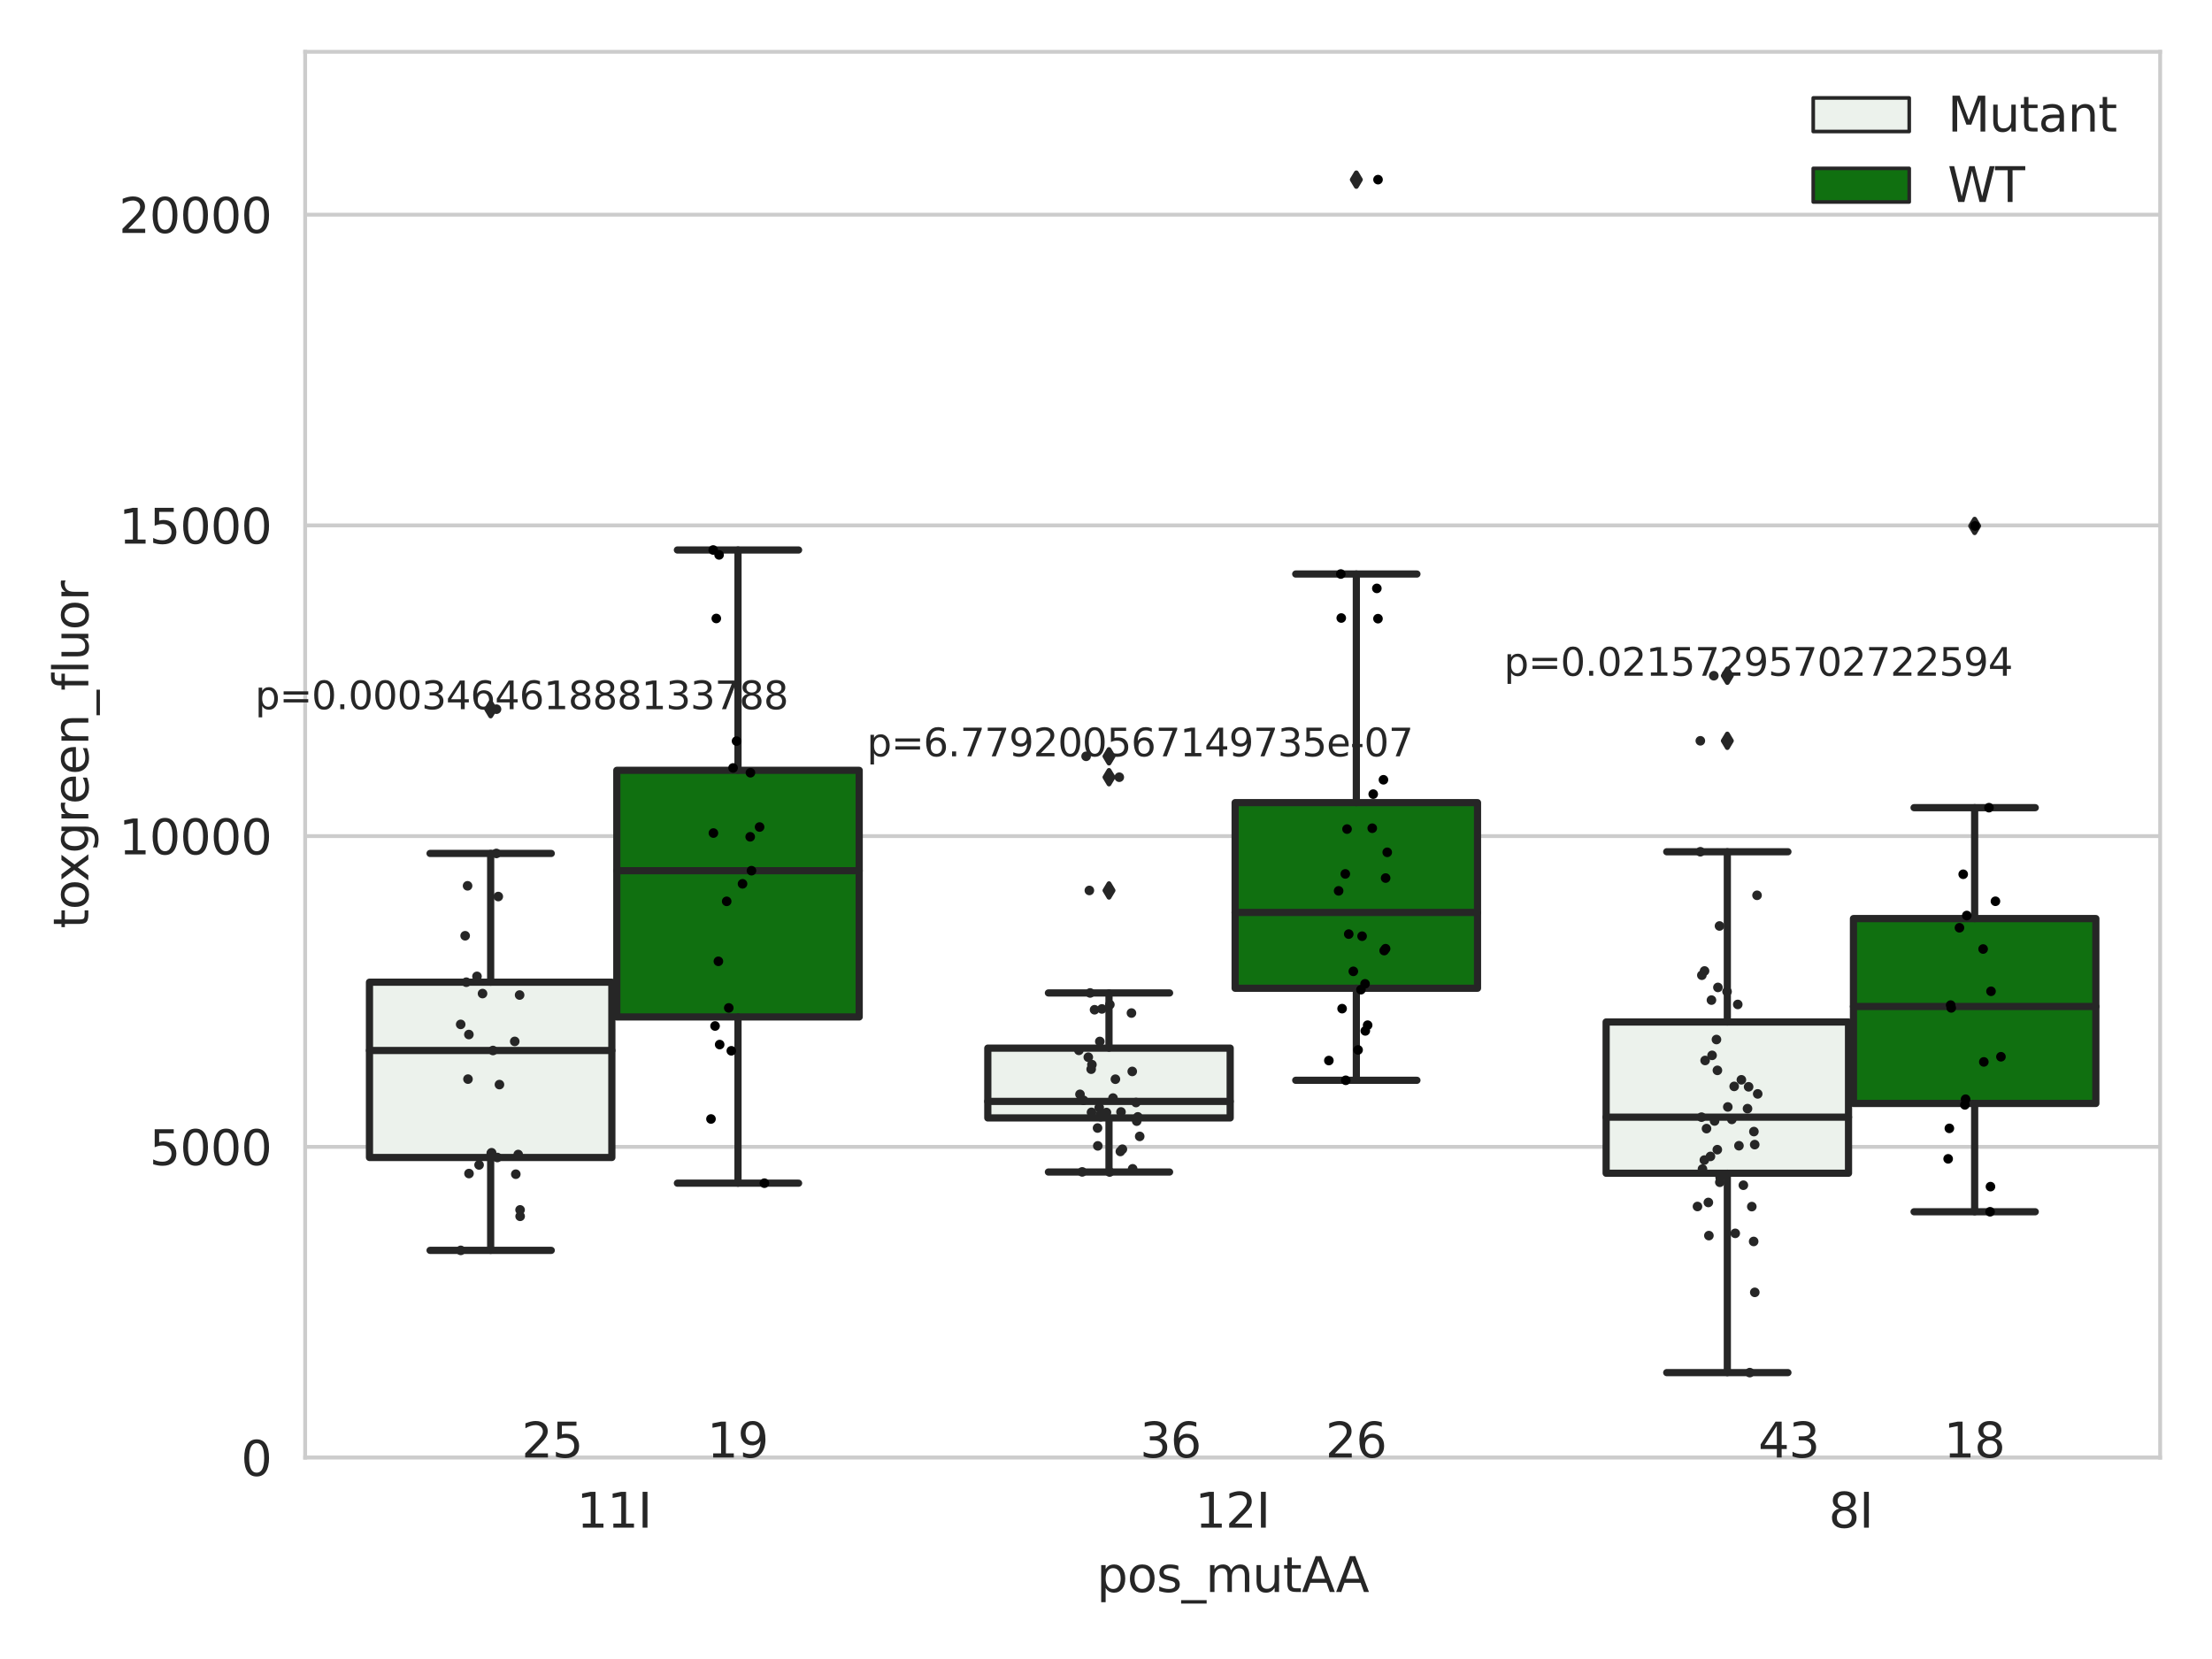 <?xml version="1.0" encoding="utf-8" standalone="no"?>
<!DOCTYPE svg PUBLIC "-//W3C//DTD SVG 1.1//EN"
  "http://www.w3.org/Graphics/SVG/1.1/DTD/svg11.dtd">
<svg xmlns:xlink="http://www.w3.org/1999/xlink" width="460.8pt" height="345.6pt" viewBox="0 0 460.8 345.6" xmlns="http://www.w3.org/2000/svg" version="1.1">
 <defs>
  <style type="text/css">*{stroke-linejoin: round; stroke-linecap: butt}</style>
 </defs>
 <g id="figure_1">
  <g id="patch_1">
   <path d="M 0 345.6 
L 460.8 345.6 
L 460.8 0 
L 0 0 
z
" style="fill: #ffffff"/>
  </g>
  <g id="axes_1">
   <g id="patch_2">
    <path d="M 63.571 303.64 
L 450 303.64 
L 450 10.8 
L 63.571 10.8 
z
" style="fill: #ffffff"/>
   </g>
   <g id="matplotlib.axis_1">
    <g id="xtick_1">
     <g id="text_1">
      <!-- 11I -->
      <g style="fill: #262626" transform="translate(120.139 318.238) scale(0.1 -0.1)">
       <defs>
        <path id="DejaVuSans-31" d="M 794 531 
L 1825 531 
L 1825 4091 
L 703 3866 
L 703 4441 
L 1819 4666 
L 2450 4666 
L 2450 531 
L 3481 531 
L 3481 0 
L 794 0 
L 794 531 
z
" transform="scale(0.016)"/>
        <path id="DejaVuSans-49" d="M 628 4666 
L 1259 4666 
L 1259 0 
L 628 0 
L 628 4666 
z
" transform="scale(0.016)"/>
       </defs>
       <use xlink:href="#DejaVuSans-31"/>
       <use xlink:href="#DejaVuSans-31" x="63.623"/>
       <use xlink:href="#DejaVuSans-49" x="127.246"/>
      </g>
     </g>
    </g>
    <g id="xtick_2">
     <g id="text_2">
      <!-- 12I -->
      <g style="fill: #262626" transform="translate(248.948 318.238) scale(0.1 -0.1)">
       <defs>
        <path id="DejaVuSans-32" d="M 1228 531 
L 3431 531 
L 3431 0 
L 469 0 
L 469 531 
Q 828 903 1448 1529 
Q 2069 2156 2228 2338 
Q 2531 2678 2651 2914 
Q 2772 3150 2772 3378 
Q 2772 3750 2511 3984 
Q 2250 4219 1831 4219 
Q 1534 4219 1204 4116 
Q 875 4013 500 3803 
L 500 4441 
Q 881 4594 1212 4672 
Q 1544 4750 1819 4750 
Q 2544 4750 2975 4387 
Q 3406 4025 3406 3419 
Q 3406 3131 3298 2873 
Q 3191 2616 2906 2266 
Q 2828 2175 2409 1742 
Q 1991 1309 1228 531 
z
" transform="scale(0.016)"/>
       </defs>
       <use xlink:href="#DejaVuSans-31"/>
       <use xlink:href="#DejaVuSans-32" x="63.623"/>
       <use xlink:href="#DejaVuSans-49" x="127.246"/>
      </g>
     </g>
    </g>
    <g id="xtick_3">
     <g id="text_3">
      <!-- 8I -->
      <g style="fill: #262626" transform="translate(380.939 318.238) scale(0.1 -0.1)">
       <defs>
        <path id="DejaVuSans-38" d="M 2034 2216 
Q 1584 2216 1326 1975 
Q 1069 1734 1069 1313 
Q 1069 891 1326 650 
Q 1584 409 2034 409 
Q 2484 409 2743 651 
Q 3003 894 3003 1313 
Q 3003 1734 2745 1975 
Q 2488 2216 2034 2216 
z
M 1403 2484 
Q 997 2584 770 2862 
Q 544 3141 544 3541 
Q 544 4100 942 4425 
Q 1341 4750 2034 4750 
Q 2731 4750 3128 4425 
Q 3525 4100 3525 3541 
Q 3525 3141 3298 2862 
Q 3072 2584 2669 2484 
Q 3125 2378 3379 2068 
Q 3634 1759 3634 1313 
Q 3634 634 3220 271 
Q 2806 -91 2034 -91 
Q 1263 -91 848 271 
Q 434 634 434 1313 
Q 434 1759 690 2068 
Q 947 2378 1403 2484 
z
M 1172 3481 
Q 1172 3119 1398 2916 
Q 1625 2713 2034 2713 
Q 2441 2713 2670 2916 
Q 2900 3119 2900 3481 
Q 2900 3844 2670 4047 
Q 2441 4250 2034 4250 
Q 1625 4250 1398 4047 
Q 1172 3844 1172 3481 
z
" transform="scale(0.016)"/>
       </defs>
       <use xlink:href="#DejaVuSans-38"/>
       <use xlink:href="#DejaVuSans-49" x="63.623"/>
      </g>
     </g>
    </g>
    <g id="text_4">
     <!-- pos_mutAA -->
     <g style="fill: #262626" transform="translate(228.47 331.638) scale(0.1 -0.1)">
      <defs>
       <path id="DejaVuSans-70" d="M 1159 525 
L 1159 -1331 
L 581 -1331 
L 581 3500 
L 1159 3500 
L 1159 2969 
Q 1341 3281 1617 3432 
Q 1894 3584 2278 3584 
Q 2916 3584 3314 3078 
Q 3713 2572 3713 1747 
Q 3713 922 3314 415 
Q 2916 -91 2278 -91 
Q 1894 -91 1617 61 
Q 1341 213 1159 525 
z
M 3116 1747 
Q 3116 2381 2855 2742 
Q 2594 3103 2138 3103 
Q 1681 3103 1420 2742 
Q 1159 2381 1159 1747 
Q 1159 1113 1420 752 
Q 1681 391 2138 391 
Q 2594 391 2855 752 
Q 3116 1113 3116 1747 
z
" transform="scale(0.016)"/>
       <path id="DejaVuSans-6f" d="M 1959 3097 
Q 1497 3097 1228 2736 
Q 959 2375 959 1747 
Q 959 1119 1226 758 
Q 1494 397 1959 397 
Q 2419 397 2687 759 
Q 2956 1122 2956 1747 
Q 2956 2369 2687 2733 
Q 2419 3097 1959 3097 
z
M 1959 3584 
Q 2709 3584 3137 3096 
Q 3566 2609 3566 1747 
Q 3566 888 3137 398 
Q 2709 -91 1959 -91 
Q 1206 -91 779 398 
Q 353 888 353 1747 
Q 353 2609 779 3096 
Q 1206 3584 1959 3584 
z
" transform="scale(0.016)"/>
       <path id="DejaVuSans-73" d="M 2834 3397 
L 2834 2853 
Q 2591 2978 2328 3040 
Q 2066 3103 1784 3103 
Q 1356 3103 1142 2972 
Q 928 2841 928 2578 
Q 928 2378 1081 2264 
Q 1234 2150 1697 2047 
L 1894 2003 
Q 2506 1872 2764 1633 
Q 3022 1394 3022 966 
Q 3022 478 2636 193 
Q 2250 -91 1575 -91 
Q 1294 -91 989 -36 
Q 684 19 347 128 
L 347 722 
Q 666 556 975 473 
Q 1284 391 1588 391 
Q 1994 391 2212 530 
Q 2431 669 2431 922 
Q 2431 1156 2273 1281 
Q 2116 1406 1581 1522 
L 1381 1569 
Q 847 1681 609 1914 
Q 372 2147 372 2553 
Q 372 3047 722 3315 
Q 1072 3584 1716 3584 
Q 2034 3584 2315 3537 
Q 2597 3491 2834 3397 
z
" transform="scale(0.016)"/>
       <path id="DejaVuSans-5f" d="M 3263 -1063 
L 3263 -1509 
L -63 -1509 
L -63 -1063 
L 3263 -1063 
z
" transform="scale(0.016)"/>
       <path id="DejaVuSans-6d" d="M 3328 2828 
Q 3544 3216 3844 3400 
Q 4144 3584 4550 3584 
Q 5097 3584 5394 3201 
Q 5691 2819 5691 2113 
L 5691 0 
L 5113 0 
L 5113 2094 
Q 5113 2597 4934 2840 
Q 4756 3084 4391 3084 
Q 3944 3084 3684 2787 
Q 3425 2491 3425 1978 
L 3425 0 
L 2847 0 
L 2847 2094 
Q 2847 2600 2669 2842 
Q 2491 3084 2119 3084 
Q 1678 3084 1418 2786 
Q 1159 2488 1159 1978 
L 1159 0 
L 581 0 
L 581 3500 
L 1159 3500 
L 1159 2956 
Q 1356 3278 1631 3431 
Q 1906 3584 2284 3584 
Q 2666 3584 2933 3390 
Q 3200 3197 3328 2828 
z
" transform="scale(0.016)"/>
       <path id="DejaVuSans-75" d="M 544 1381 
L 544 3500 
L 1119 3500 
L 1119 1403 
Q 1119 906 1312 657 
Q 1506 409 1894 409 
Q 2359 409 2629 706 
Q 2900 1003 2900 1516 
L 2900 3500 
L 3475 3500 
L 3475 0 
L 2900 0 
L 2900 538 
Q 2691 219 2414 64 
Q 2138 -91 1772 -91 
Q 1169 -91 856 284 
Q 544 659 544 1381 
z
M 1991 3584 
L 1991 3584 
z
" transform="scale(0.016)"/>
       <path id="DejaVuSans-74" d="M 1172 4494 
L 1172 3500 
L 2356 3500 
L 2356 3053 
L 1172 3053 
L 1172 1153 
Q 1172 725 1289 603 
Q 1406 481 1766 481 
L 2356 481 
L 2356 0 
L 1766 0 
Q 1100 0 847 248 
Q 594 497 594 1153 
L 594 3053 
L 172 3053 
L 172 3500 
L 594 3500 
L 594 4494 
L 1172 4494 
z
" transform="scale(0.016)"/>
       <path id="DejaVuSans-41" d="M 2188 4044 
L 1331 1722 
L 3047 1722 
L 2188 4044 
z
M 1831 4666 
L 2547 4666 
L 4325 0 
L 3669 0 
L 3244 1197 
L 1141 1197 
L 716 0 
L 50 0 
L 1831 4666 
z
" transform="scale(0.016)"/>
      </defs>
      <use xlink:href="#DejaVuSans-70"/>
      <use xlink:href="#DejaVuSans-6f" x="63.477"/>
      <use xlink:href="#DejaVuSans-73" x="124.658"/>
      <use xlink:href="#DejaVuSans-5f" x="176.758"/>
      <use xlink:href="#DejaVuSans-6d" x="226.758"/>
      <use xlink:href="#DejaVuSans-75" x="324.17"/>
      <use xlink:href="#DejaVuSans-74" x="387.549"/>
      <use xlink:href="#DejaVuSans-41" x="426.758"/>
      <use xlink:href="#DejaVuSans-41" x="497.916"/>
     </g>
    </g>
   </g>
   <g id="matplotlib.axis_2">
    <g id="ytick_1">
     <g id="line2d_1">
      <path d="M 63.571 303.64 
L 450 303.64 
" clip-path="url(#p4e24ced6ff)" style="fill: none; stroke: #cccccc; stroke-width: 0.8; stroke-linecap: round"/>
     </g>
     <g id="text_5">
      <!-- 0 -->
      <g style="fill: #262626" transform="translate(50.209 307.439) scale(0.1 -0.1)">
       <defs>
        <path id="DejaVuSans-30" d="M 2034 4250 
Q 1547 4250 1301 3770 
Q 1056 3291 1056 2328 
Q 1056 1369 1301 889 
Q 1547 409 2034 409 
Q 2525 409 2770 889 
Q 3016 1369 3016 2328 
Q 3016 3291 2770 3770 
Q 2525 4250 2034 4250 
z
M 2034 4750 
Q 2819 4750 3233 4129 
Q 3647 3509 3647 2328 
Q 3647 1150 3233 529 
Q 2819 -91 2034 -91 
Q 1250 -91 836 529 
Q 422 1150 422 2328 
Q 422 3509 836 4129 
Q 1250 4750 2034 4750 
z
" transform="scale(0.016)"/>
       </defs>
       <use xlink:href="#DejaVuSans-30"/>
      </g>
     </g>
    </g>
    <g id="ytick_2">
     <g id="line2d_2">
      <path d="M 63.571 238.91 
L 450 238.91 
" clip-path="url(#p4e24ced6ff)" style="fill: none; stroke: #cccccc; stroke-width: 0.8; stroke-linecap: round"/>
     </g>
     <g id="text_6">
      <!-- 5000 -->
      <g style="fill: #262626" transform="translate(31.121 242.709) scale(0.1 -0.1)">
       <defs>
        <path id="DejaVuSans-35" d="M 691 4666 
L 3169 4666 
L 3169 4134 
L 1269 4134 
L 1269 2991 
Q 1406 3038 1543 3061 
Q 1681 3084 1819 3084 
Q 2600 3084 3056 2656 
Q 3513 2228 3513 1497 
Q 3513 744 3044 326 
Q 2575 -91 1722 -91 
Q 1428 -91 1123 -41 
Q 819 9 494 109 
L 494 744 
Q 775 591 1075 516 
Q 1375 441 1709 441 
Q 2250 441 2565 725 
Q 2881 1009 2881 1497 
Q 2881 1984 2565 2268 
Q 2250 2553 1709 2553 
Q 1456 2553 1204 2497 
Q 953 2441 691 2322 
L 691 4666 
z
" transform="scale(0.016)"/>
       </defs>
       <use xlink:href="#DejaVuSans-35"/>
       <use xlink:href="#DejaVuSans-30" x="63.623"/>
       <use xlink:href="#DejaVuSans-30" x="127.246"/>
       <use xlink:href="#DejaVuSans-30" x="190.869"/>
      </g>
     </g>
    </g>
    <g id="ytick_3">
     <g id="line2d_3">
      <path d="M 63.571 174.18 
L 450 174.18 
" clip-path="url(#p4e24ced6ff)" style="fill: none; stroke: #cccccc; stroke-width: 0.8; stroke-linecap: round"/>
     </g>
     <g id="text_7">
      <!-- 10000 -->
      <g style="fill: #262626" transform="translate(24.759 177.979) scale(0.1 -0.1)">
       <use xlink:href="#DejaVuSans-31"/>
       <use xlink:href="#DejaVuSans-30" x="63.623"/>
       <use xlink:href="#DejaVuSans-30" x="127.246"/>
       <use xlink:href="#DejaVuSans-30" x="190.869"/>
       <use xlink:href="#DejaVuSans-30" x="254.492"/>
      </g>
     </g>
    </g>
    <g id="ytick_4">
     <g id="line2d_4">
      <path d="M 63.571 109.45 
L 450 109.45 
" clip-path="url(#p4e24ced6ff)" style="fill: none; stroke: #cccccc; stroke-width: 0.8; stroke-linecap: round"/>
     </g>
     <g id="text_8">
      <!-- 15000 -->
      <g style="fill: #262626" transform="translate(24.759 113.249) scale(0.1 -0.1)">
       <use xlink:href="#DejaVuSans-31"/>
       <use xlink:href="#DejaVuSans-35" x="63.623"/>
       <use xlink:href="#DejaVuSans-30" x="127.246"/>
       <use xlink:href="#DejaVuSans-30" x="190.869"/>
       <use xlink:href="#DejaVuSans-30" x="254.492"/>
      </g>
     </g>
    </g>
    <g id="ytick_5">
     <g id="line2d_5">
      <path d="M 63.571 44.719 
L 450 44.719 
" clip-path="url(#p4e24ced6ff)" style="fill: none; stroke: #cccccc; stroke-width: 0.8; stroke-linecap: round"/>
     </g>
     <g id="text_9">
      <!-- 20000 -->
      <g style="fill: #262626" transform="translate(24.759 48.519) scale(0.1 -0.1)">
       <use xlink:href="#DejaVuSans-32"/>
       <use xlink:href="#DejaVuSans-30" x="63.623"/>
       <use xlink:href="#DejaVuSans-30" x="127.246"/>
       <use xlink:href="#DejaVuSans-30" x="190.869"/>
       <use xlink:href="#DejaVuSans-30" x="254.492"/>
      </g>
     </g>
    </g>
    <g id="text_10">
     <!-- toxgreen_fluor -->
     <g style="fill: #262626" transform="translate(18.401 193.415) rotate(-90) scale(0.1 -0.1)">
      <defs>
       <path id="DejaVuSans-78" d="M 3513 3500 
L 2247 1797 
L 3578 0 
L 2900 0 
L 1881 1375 
L 863 0 
L 184 0 
L 1544 1831 
L 300 3500 
L 978 3500 
L 1906 2253 
L 2834 3500 
L 3513 3500 
z
" transform="scale(0.016)"/>
       <path id="DejaVuSans-67" d="M 2906 1791 
Q 2906 2416 2648 2759 
Q 2391 3103 1925 3103 
Q 1463 3103 1205 2759 
Q 947 2416 947 1791 
Q 947 1169 1205 825 
Q 1463 481 1925 481 
Q 2391 481 2648 825 
Q 2906 1169 2906 1791 
z
M 3481 434 
Q 3481 -459 3084 -895 
Q 2688 -1331 1869 -1331 
Q 1566 -1331 1297 -1286 
Q 1028 -1241 775 -1147 
L 775 -588 
Q 1028 -725 1275 -790 
Q 1522 -856 1778 -856 
Q 2344 -856 2625 -561 
Q 2906 -266 2906 331 
L 2906 616 
Q 2728 306 2450 153 
Q 2172 0 1784 0 
Q 1141 0 747 490 
Q 353 981 353 1791 
Q 353 2603 747 3093 
Q 1141 3584 1784 3584 
Q 2172 3584 2450 3431 
Q 2728 3278 2906 2969 
L 2906 3500 
L 3481 3500 
L 3481 434 
z
" transform="scale(0.016)"/>
       <path id="DejaVuSans-72" d="M 2631 2963 
Q 2534 3019 2420 3045 
Q 2306 3072 2169 3072 
Q 1681 3072 1420 2755 
Q 1159 2438 1159 1844 
L 1159 0 
L 581 0 
L 581 3500 
L 1159 3500 
L 1159 2956 
Q 1341 3275 1631 3429 
Q 1922 3584 2338 3584 
Q 2397 3584 2469 3576 
Q 2541 3569 2628 3553 
L 2631 2963 
z
" transform="scale(0.016)"/>
       <path id="DejaVuSans-65" d="M 3597 1894 
L 3597 1613 
L 953 1613 
Q 991 1019 1311 708 
Q 1631 397 2203 397 
Q 2534 397 2845 478 
Q 3156 559 3463 722 
L 3463 178 
Q 3153 47 2828 -22 
Q 2503 -91 2169 -91 
Q 1331 -91 842 396 
Q 353 884 353 1716 
Q 353 2575 817 3079 
Q 1281 3584 2069 3584 
Q 2775 3584 3186 3129 
Q 3597 2675 3597 1894 
z
M 3022 2063 
Q 3016 2534 2758 2815 
Q 2500 3097 2075 3097 
Q 1594 3097 1305 2825 
Q 1016 2553 972 2059 
L 3022 2063 
z
" transform="scale(0.016)"/>
       <path id="DejaVuSans-6e" d="M 3513 2113 
L 3513 0 
L 2938 0 
L 2938 2094 
Q 2938 2591 2744 2837 
Q 2550 3084 2163 3084 
Q 1697 3084 1428 2787 
Q 1159 2491 1159 1978 
L 1159 0 
L 581 0 
L 581 3500 
L 1159 3500 
L 1159 2956 
Q 1366 3272 1645 3428 
Q 1925 3584 2291 3584 
Q 2894 3584 3203 3211 
Q 3513 2838 3513 2113 
z
" transform="scale(0.016)"/>
       <path id="DejaVuSans-66" d="M 2375 4863 
L 2375 4384 
L 1825 4384 
Q 1516 4384 1395 4259 
Q 1275 4134 1275 3809 
L 1275 3500 
L 2222 3500 
L 2222 3053 
L 1275 3053 
L 1275 0 
L 697 0 
L 697 3053 
L 147 3053 
L 147 3500 
L 697 3500 
L 697 3744 
Q 697 4328 969 4595 
Q 1241 4863 1831 4863 
L 2375 4863 
z
" transform="scale(0.016)"/>
       <path id="DejaVuSans-6c" d="M 603 4863 
L 1178 4863 
L 1178 0 
L 603 0 
L 603 4863 
z
" transform="scale(0.016)"/>
      </defs>
      <use xlink:href="#DejaVuSans-74"/>
      <use xlink:href="#DejaVuSans-6f" x="39.209"/>
      <use xlink:href="#DejaVuSans-78" x="97.266"/>
      <use xlink:href="#DejaVuSans-67" x="156.445"/>
      <use xlink:href="#DejaVuSans-72" x="219.922"/>
      <use xlink:href="#DejaVuSans-65" x="258.785"/>
      <use xlink:href="#DejaVuSans-65" x="320.309"/>
      <use xlink:href="#DejaVuSans-6e" x="381.832"/>
      <use xlink:href="#DejaVuSans-5f" x="445.211"/>
      <use xlink:href="#DejaVuSans-66" x="495.211"/>
      <use xlink:href="#DejaVuSans-6c" x="530.416"/>
      <use xlink:href="#DejaVuSans-75" x="558.199"/>
      <use xlink:href="#DejaVuSans-6f" x="621.578"/>
      <use xlink:href="#DejaVuSans-72" x="682.76"/>
     </g>
    </g>
   </g>
   <g id="patch_3">
    <path d="M 76.967 241.125 
L 127.461 241.125 
L 127.461 204.611 
L 76.967 204.611 
L 76.967 241.125 
z
" clip-path="url(#p4e24ced6ff)" style="fill: #ecf2ec; stroke: #262626; stroke-width: 1.5; stroke-linejoin: miter"/>
   </g>
   <g id="patch_4">
    <path d="M 128.491 211.85 
L 178.985 211.85 
L 178.985 160.474 
L 128.491 160.474 
L 128.491 211.85 
z
" clip-path="url(#p4e24ced6ff)" style="fill: #107010; stroke: #262626; stroke-width: 1.5; stroke-linejoin: miter"/>
   </g>
   <g id="patch_5">
    <path d="M 205.777 232.886 
L 256.27 232.886 
L 256.27 218.344 
L 205.777 218.344 
L 205.777 232.886 
z
" clip-path="url(#p4e24ced6ff)" style="fill: #ecf2ec; stroke: #262626; stroke-width: 1.5; stroke-linejoin: miter"/>
   </g>
   <g id="patch_6">
    <path d="M 257.301 205.868 
L 307.794 205.868 
L 307.794 167.206 
L 257.301 167.206 
L 257.301 205.868 
z
" clip-path="url(#p4e24ced6ff)" style="fill: #107010; stroke: #262626; stroke-width: 1.5; stroke-linejoin: miter"/>
   </g>
   <g id="patch_7">
    <path d="M 334.587 244.407 
L 385.08 244.407 
L 385.08 212.898 
L 334.587 212.898 
L 334.587 244.407 
z
" clip-path="url(#p4e24ced6ff)" style="fill: #ecf2ec; stroke: #262626; stroke-width: 1.5; stroke-linejoin: miter"/>
   </g>
   <g id="patch_8">
    <path d="M 386.11 229.87 
L 436.604 229.87 
L 436.604 191.355 
L 386.11 191.355 
L 386.11 229.87 
z
" clip-path="url(#p4e24ced6ff)" style="fill: #107010; stroke: #262626; stroke-width: 1.5; stroke-linejoin: miter"/>
   </g>
   <g id="patch_9">
    <path d="M 127.976 303.64 
L 127.976 303.64 
L 127.976 303.64 
L 127.976 303.64 
z
" clip-path="url(#p4e24ced6ff)" style="fill: #ecf2ec; stroke: #262626; stroke-width: 0.75; stroke-linejoin: miter"/>
   </g>
   <g id="patch_10">
    <path d="M 127.976 303.64 
L 127.976 303.64 
L 127.976 303.64 
L 127.976 303.64 
z
" clip-path="url(#p4e24ced6ff)" style="fill: #107010; stroke: #262626; stroke-width: 0.75; stroke-linejoin: miter"/>
   </g>
   <g id="PathCollection_1"/>
   <g id="PathCollection_2"/>
   <g id="line2d_6">
    <path d="M 102.214 241.125 
L 102.214 260.475 
" clip-path="url(#p4e24ced6ff)" style="fill: none; stroke: #262626; stroke-width: 1.5; stroke-linecap: round"/>
   </g>
   <g id="line2d_7">
    <path d="M 102.214 204.611 
L 102.214 177.787 
" clip-path="url(#p4e24ced6ff)" style="fill: none; stroke: #262626; stroke-width: 1.5; stroke-linecap: round"/>
   </g>
   <g id="line2d_8">
    <path d="M 89.591 260.475 
L 114.837 260.475 
" clip-path="url(#p4e24ced6ff)" style="fill: none; stroke: #262626; stroke-width: 1.5; stroke-linecap: round"/>
   </g>
   <g id="line2d_9">
    <path d="M 89.591 177.787 
L 114.837 177.787 
" clip-path="url(#p4e24ced6ff)" style="fill: none; stroke: #262626; stroke-width: 1.5; stroke-linecap: round"/>
   </g>
   <g id="line2d_10">
    <defs>
     <path id="m3fd04ae614" d="M -0 1.414 
L 0.849 0 
L 0 -1.414 
L -0.849 -0 
z
" style="stroke: #262626; stroke-linejoin: miter"/>
    </defs>
    <g clip-path="url(#p4e24ced6ff)">
     <use xlink:href="#m3fd04ae614" x="102.214" y="147.736" style="fill: #262626; stroke: #262626; stroke-linejoin: miter"/>
    </g>
   </g>
   <g id="line2d_11">
    <path d="M 153.738 211.85 
L 153.738 246.477 
" clip-path="url(#p4e24ced6ff)" style="fill: none; stroke: #262626; stroke-width: 1.5; stroke-linecap: round"/>
   </g>
   <g id="line2d_12">
    <path d="M 153.738 160.474 
L 153.738 114.573 
" clip-path="url(#p4e24ced6ff)" style="fill: none; stroke: #262626; stroke-width: 1.5; stroke-linecap: round"/>
   </g>
   <g id="line2d_13">
    <path d="M 141.115 246.477 
L 166.361 246.477 
" clip-path="url(#p4e24ced6ff)" style="fill: none; stroke: #262626; stroke-width: 1.5; stroke-linecap: round"/>
   </g>
   <g id="line2d_14">
    <path d="M 141.115 114.573 
L 166.361 114.573 
" clip-path="url(#p4e24ced6ff)" style="fill: none; stroke: #262626; stroke-width: 1.5; stroke-linecap: round"/>
   </g>
   <g id="line2d_15"/>
   <g id="line2d_16">
    <path d="M 231.024 232.886 
L 231.024 244.152 
" clip-path="url(#p4e24ced6ff)" style="fill: none; stroke: #262626; stroke-width: 1.5; stroke-linecap: round"/>
   </g>
   <g id="line2d_17">
    <path d="M 231.024 218.344 
L 231.024 206.85 
" clip-path="url(#p4e24ced6ff)" style="fill: none; stroke: #262626; stroke-width: 1.5; stroke-linecap: round"/>
   </g>
   <g id="line2d_18">
    <path d="M 218.4 244.152 
L 243.647 244.152 
" clip-path="url(#p4e24ced6ff)" style="fill: none; stroke: #262626; stroke-width: 1.5; stroke-linecap: round"/>
   </g>
   <g id="line2d_19">
    <path d="M 218.4 206.85 
L 243.647 206.85 
" clip-path="url(#p4e24ced6ff)" style="fill: none; stroke: #262626; stroke-width: 1.5; stroke-linecap: round"/>
   </g>
   <g id="line2d_20">
    <g clip-path="url(#p4e24ced6ff)">
     <use xlink:href="#m3fd04ae614" x="231.024" y="161.907" style="fill: #262626; stroke: #262626; stroke-linejoin: miter"/>
     <use xlink:href="#m3fd04ae614" x="231.024" y="157.553" style="fill: #262626; stroke: #262626; stroke-linejoin: miter"/>
     <use xlink:href="#m3fd04ae614" x="231.024" y="185.498" style="fill: #262626; stroke: #262626; stroke-linejoin: miter"/>
    </g>
   </g>
   <g id="line2d_21">
    <path d="M 282.548 205.868 
L 282.548 225.046 
" clip-path="url(#p4e24ced6ff)" style="fill: none; stroke: #262626; stroke-width: 1.5; stroke-linecap: round"/>
   </g>
   <g id="line2d_22">
    <path d="M 282.548 167.206 
L 282.548 119.58 
" clip-path="url(#p4e24ced6ff)" style="fill: none; stroke: #262626; stroke-width: 1.5; stroke-linecap: round"/>
   </g>
   <g id="line2d_23">
    <path d="M 269.924 225.046 
L 295.171 225.046 
" clip-path="url(#p4e24ced6ff)" style="fill: none; stroke: #262626; stroke-width: 1.5; stroke-linecap: round"/>
   </g>
   <g id="line2d_24">
    <path d="M 269.924 119.58 
L 295.171 119.58 
" clip-path="url(#p4e24ced6ff)" style="fill: none; stroke: #262626; stroke-width: 1.5; stroke-linecap: round"/>
   </g>
   <g id="line2d_25">
    <g clip-path="url(#p4e24ced6ff)">
     <use xlink:href="#m3fd04ae614" x="282.548" y="37.422" style="fill: #262626; stroke: #262626; stroke-linejoin: miter"/>
    </g>
   </g>
   <g id="line2d_26">
    <path d="M 359.833 244.407 
L 359.833 285.94 
" clip-path="url(#p4e24ced6ff)" style="fill: none; stroke: #262626; stroke-width: 1.5; stroke-linecap: round"/>
   </g>
   <g id="line2d_27">
    <path d="M 359.833 212.898 
L 359.833 177.436 
" clip-path="url(#p4e24ced6ff)" style="fill: none; stroke: #262626; stroke-width: 1.5; stroke-linecap: round"/>
   </g>
   <g id="line2d_28">
    <path d="M 347.21 285.94 
L 372.457 285.94 
" clip-path="url(#p4e24ced6ff)" style="fill: none; stroke: #262626; stroke-width: 1.5; stroke-linecap: round"/>
   </g>
   <g id="line2d_29">
    <path d="M 347.21 177.436 
L 372.457 177.436 
" clip-path="url(#p4e24ced6ff)" style="fill: none; stroke: #262626; stroke-width: 1.5; stroke-linecap: round"/>
   </g>
   <g id="line2d_30">
    <g clip-path="url(#p4e24ced6ff)">
     <use xlink:href="#m3fd04ae614" x="359.833" y="154.323" style="fill: #262626; stroke: #262626; stroke-linejoin: miter"/>
     <use xlink:href="#m3fd04ae614" x="359.833" y="140.767" style="fill: #262626; stroke: #262626; stroke-linejoin: miter"/>
    </g>
   </g>
   <g id="line2d_31">
    <path d="M 411.357 229.87 
L 411.357 252.432 
" clip-path="url(#p4e24ced6ff)" style="fill: none; stroke: #262626; stroke-width: 1.5; stroke-linecap: round"/>
   </g>
   <g id="line2d_32">
    <path d="M 411.357 191.355 
L 411.357 168.253 
" clip-path="url(#p4e24ced6ff)" style="fill: none; stroke: #262626; stroke-width: 1.5; stroke-linecap: round"/>
   </g>
   <g id="line2d_33">
    <path d="M 398.734 252.432 
L 423.98 252.432 
" clip-path="url(#p4e24ced6ff)" style="fill: none; stroke: #262626; stroke-width: 1.5; stroke-linecap: round"/>
   </g>
   <g id="line2d_34">
    <path d="M 398.734 168.253 
L 423.98 168.253 
" clip-path="url(#p4e24ced6ff)" style="fill: none; stroke: #262626; stroke-width: 1.5; stroke-linecap: round"/>
   </g>
   <g id="line2d_35">
    <g clip-path="url(#p4e24ced6ff)">
     <use xlink:href="#m3fd04ae614" x="411.357" y="109.562" style="fill: #262626; stroke: #262626; stroke-linejoin: miter"/>
    </g>
   </g>
   <g id="line2d_36">
    <path d="M 76.967 218.838 
L 127.461 218.838 
" clip-path="url(#p4e24ced6ff)" style="fill: none; stroke: #262626; stroke-width: 1.5; stroke-linecap: round"/>
   </g>
   <g id="line2d_37">
    <path d="M 128.491 181.382 
L 178.985 181.382 
" clip-path="url(#p4e24ced6ff)" style="fill: none; stroke: #262626; stroke-width: 1.5; stroke-linecap: round"/>
   </g>
   <g id="line2d_38">
    <path d="M 205.777 229.444 
L 256.27 229.444 
" clip-path="url(#p4e24ced6ff)" style="fill: none; stroke: #262626; stroke-width: 1.5; stroke-linecap: round"/>
   </g>
   <g id="line2d_39">
    <path d="M 257.301 190.086 
L 307.794 190.086 
" clip-path="url(#p4e24ced6ff)" style="fill: none; stroke: #262626; stroke-width: 1.5; stroke-linecap: round"/>
   </g>
   <g id="line2d_40">
    <path d="M 334.587 232.725 
L 385.08 232.725 
" clip-path="url(#p4e24ced6ff)" style="fill: none; stroke: #262626; stroke-width: 1.5; stroke-linecap: round"/>
   </g>
   <g id="line2d_41">
    <path d="M 386.11 209.671 
L 436.604 209.671 
" clip-path="url(#p4e24ced6ff)" style="fill: none; stroke: #262626; stroke-width: 1.5; stroke-linecap: round"/>
   </g>
   <g id="patch_11">
    <path d="M 63.571 303.64 
L 63.571 10.8 
" style="fill: none; stroke: #cccccc; stroke-width: 0.8; stroke-linejoin: miter; stroke-linecap: square"/>
   </g>
   <g id="patch_12">
    <path d="M 450 303.64 
L 450 10.8 
" style="fill: none; stroke: #cccccc; stroke-width: 0.8; stroke-linejoin: miter; stroke-linecap: square"/>
   </g>
   <g id="patch_13">
    <path d="M 63.571 303.64 
L 450 303.64 
" style="fill: none; stroke: #cccccc; stroke-width: 0.8; stroke-linejoin: miter; stroke-linecap: square"/>
   </g>
   <g id="patch_14">
    <path d="M 63.571 10.8 
L 450 10.8 
" style="fill: none; stroke: #cccccc; stroke-width: 0.8; stroke-linejoin: miter; stroke-linecap: square"/>
   </g>
   <g id="PathCollection_3">
    <defs>
     <path id="C0_0_d72821030c" d="M 0 1 
C 0.265 1 0.52 0.895 0.707 0.707 
C 0.895 0.52 1 0.265 1 -0 
C 1 -0.265 0.895 -0.52 0.707 -0.707 
C 0.52 -0.895 0.265 -1 0 -1 
C -0.265 -1 -0.52 -0.895 -0.707 -0.707 
C -0.895 -0.52 -1 -0.265 -1 0 
C -1 0.265 -0.895 0.52 -0.707 0.707 
C -0.52 0.895 -0.265 1 0 1 
z
"/>
    </defs>
    <g clip-path="url(#p4e24ced6ff)">
     <use xlink:href="#C0_0_d72821030c" x="97.404" y="184.531" style="fill: #262626"/>
    </g>
    <g clip-path="url(#p4e24ced6ff)">
     <use xlink:href="#C0_0_d72821030c" x="107.954" y="240.506" style="fill: #262626"/>
    </g>
    <g clip-path="url(#p4e24ced6ff)">
     <use xlink:href="#C0_0_d72821030c" x="103.404" y="177.787" style="fill: #262626"/>
    </g>
    <g clip-path="url(#p4e24ced6ff)">
     <use xlink:href="#C0_0_d72821030c" x="99.364" y="203.394" style="fill: #262626"/>
    </g>
    <g clip-path="url(#p4e24ced6ff)">
     <use xlink:href="#C0_0_d72821030c" x="104.044" y="225.941" style="fill: #262626"/>
    </g>
    <g clip-path="url(#p4e24ced6ff)">
     <use xlink:href="#C0_0_d72821030c" x="107.23" y="216.945" style="fill: #262626"/>
    </g>
    <g clip-path="url(#p4e24ced6ff)">
     <use xlink:href="#C0_0_d72821030c" x="96.9" y="194.935" style="fill: #262626"/>
    </g>
    <g clip-path="url(#p4e24ced6ff)">
     <use xlink:href="#C0_0_d72821030c" x="103.604" y="241.125" style="fill: #262626"/>
    </g>
    <g clip-path="url(#p4e24ced6ff)">
     <use xlink:href="#C0_0_d72821030c" x="97.701" y="244.472" style="fill: #262626"/>
    </g>
    <g clip-path="url(#p4e24ced6ff)">
     <use xlink:href="#C0_0_d72821030c" x="108.342" y="252.042" style="fill: #262626"/>
    </g>
    <g clip-path="url(#p4e24ced6ff)">
     <use xlink:href="#C0_0_d72821030c" x="102.332" y="240.296" style="fill: #262626"/>
    </g>
    <g clip-path="url(#p4e24ced6ff)">
     <use xlink:href="#C0_0_d72821030c" x="103.431" y="147.736" style="fill: #262626"/>
    </g>
    <g clip-path="url(#p4e24ced6ff)">
     <use xlink:href="#C0_0_d72821030c" x="108.245" y="207.283" style="fill: #262626"/>
    </g>
    <g clip-path="url(#p4e24ced6ff)">
     <use xlink:href="#C0_0_d72821030c" x="99.8" y="242.679" style="fill: #262626"/>
    </g>
    <g clip-path="url(#p4e24ced6ff)">
     <use xlink:href="#C0_0_d72821030c" x="108.354" y="253.378" style="fill: #262626"/>
    </g>
    <g clip-path="url(#p4e24ced6ff)">
     <use xlink:href="#C0_0_d72821030c" x="97.142" y="204.611" style="fill: #262626"/>
    </g>
    <g clip-path="url(#p4e24ced6ff)">
     <use xlink:href="#C0_0_d72821030c" x="102.693" y="218.838" style="fill: #262626"/>
    </g>
    <g clip-path="url(#p4e24ced6ff)">
     <use xlink:href="#C0_0_d72821030c" x="95.979" y="260.475" style="fill: #262626"/>
    </g>
    <g clip-path="url(#p4e24ced6ff)">
     <use xlink:href="#C0_0_d72821030c" x="100.521" y="206.98" style="fill: #262626"/>
    </g>
    <g clip-path="url(#p4e24ced6ff)">
     <use xlink:href="#C0_0_d72821030c" x="103.803" y="186.764" style="fill: #262626"/>
    </g>
    <g clip-path="url(#p4e24ced6ff)">
     <use xlink:href="#C0_0_d72821030c" x="107.449" y="244.606" style="fill: #262626"/>
    </g>
    <g clip-path="url(#p4e24ced6ff)">
     <use xlink:href="#C0_0_d72821030c" x="95.969" y="213.4" style="fill: #262626"/>
    </g>
    <g clip-path="url(#p4e24ced6ff)">
     <use xlink:href="#C0_0_d72821030c" x="102.407" y="240.139" style="fill: #262626"/>
    </g>
    <g clip-path="url(#p4e24ced6ff)">
     <use xlink:href="#C0_0_d72821030c" x="97.489" y="224.8" style="fill: #262626"/>
    </g>
    <g clip-path="url(#p4e24ced6ff)">
     <use xlink:href="#C0_0_d72821030c" x="97.677" y="215.511" style="fill: #262626"/>
    </g>
   </g>
   <g id="PathCollection_4">
    <defs>
     <path id="C1_0_46100304a9" d="M 0 1 
C 0.265 1 0.52 0.895 0.707 0.707 
C 0.895 0.52 1 0.265 1 -0 
C 1 -0.265 0.895 -0.52 0.707 -0.707 
C 0.52 -0.895 0.265 -1 0 -1 
C -0.265 -1 -0.52 -0.895 -0.707 -0.707 
C -0.895 -0.52 -1 -0.265 -1 0 
C -1 0.265 -0.895 0.52 -0.707 0.707 
C -0.52 0.895 -0.265 1 0 1 
z
"/>
    </defs>
    <g clip-path="url(#p4e24ced6ff)">
     <use xlink:href="#C1_0_46100304a9" x="149.8" y="115.595"/>
    </g>
    <g clip-path="url(#p4e24ced6ff)">
     <use xlink:href="#C1_0_46100304a9" x="156.546" y="181.382"/>
    </g>
    <g clip-path="url(#p4e24ced6ff)">
     <use xlink:href="#C1_0_46100304a9" x="148.57" y="114.573"/>
    </g>
    <g clip-path="url(#p4e24ced6ff)">
     <use xlink:href="#C1_0_46100304a9" x="152.713" y="159.974"/>
    </g>
    <g clip-path="url(#p4e24ced6ff)">
     <use xlink:href="#C1_0_46100304a9" x="153.434" y="154.387"/>
    </g>
    <g clip-path="url(#p4e24ced6ff)">
     <use xlink:href="#C1_0_46100304a9" x="159.24" y="246.477"/>
    </g>
    <g clip-path="url(#p4e24ced6ff)">
     <use xlink:href="#C1_0_46100304a9" x="148.618" y="173.54"/>
    </g>
    <g clip-path="url(#p4e24ced6ff)">
     <use xlink:href="#C1_0_46100304a9" x="149.22" y="128.839"/>
    </g>
    <g clip-path="url(#p4e24ced6ff)">
     <use xlink:href="#C1_0_46100304a9" x="148.111" y="233.104"/>
    </g>
    <g clip-path="url(#p4e24ced6ff)">
     <use xlink:href="#C1_0_46100304a9" x="151.814" y="209.967"/>
    </g>
    <g clip-path="url(#p4e24ced6ff)">
     <use xlink:href="#C1_0_46100304a9" x="149.92" y="217.603"/>
    </g>
    <g clip-path="url(#p4e24ced6ff)">
     <use xlink:href="#C1_0_46100304a9" x="148.961" y="213.733"/>
    </g>
    <g clip-path="url(#p4e24ced6ff)">
     <use xlink:href="#C1_0_46100304a9" x="151.381" y="187.766"/>
    </g>
    <g clip-path="url(#p4e24ced6ff)">
     <use xlink:href="#C1_0_46100304a9" x="152.349" y="218.902"/>
    </g>
    <g clip-path="url(#p4e24ced6ff)">
     <use xlink:href="#C1_0_46100304a9" x="156.328" y="160.974"/>
    </g>
    <g clip-path="url(#p4e24ced6ff)">
     <use xlink:href="#C1_0_46100304a9" x="156.279" y="174.321"/>
    </g>
    <g clip-path="url(#p4e24ced6ff)">
     <use xlink:href="#C1_0_46100304a9" x="149.654" y="200.26"/>
    </g>
    <g clip-path="url(#p4e24ced6ff)">
     <use xlink:href="#C1_0_46100304a9" x="158.235" y="172.284"/>
    </g>
    <g clip-path="url(#p4e24ced6ff)">
     <use xlink:href="#C1_0_46100304a9" x="154.682" y="184.116"/>
    </g>
   </g>
   <g id="PathCollection_5">
    <defs>
     <path id="C2_0_ab8b0d90b5" d="M 0 1 
C 0.265 1 0.52 0.895 0.707 0.707 
C 0.895 0.52 1 0.265 1 -0 
C 1 -0.265 0.895 -0.52 0.707 -0.707 
C 0.52 -0.895 0.265 -1 0 -1 
C -0.265 -1 -0.52 -0.895 -0.707 -0.707 
C -0.895 -0.52 -1 -0.265 -1 0 
C -1 0.265 -0.895 0.52 -0.707 0.707 
C -0.52 0.895 -0.265 1 0 1 
z
"/>
    </defs>
    <g clip-path="url(#p4e24ced6ff)">
     <use xlink:href="#C2_0_ab8b0d90b5" x="227.38" y="231.721" style="fill: #262626"/>
    </g>
    <g clip-path="url(#p4e24ced6ff)">
     <use xlink:href="#C2_0_ab8b0d90b5" x="236.798" y="233.553" style="fill: #262626"/>
    </g>
    <g clip-path="url(#p4e24ced6ff)">
     <use xlink:href="#C2_0_ab8b0d90b5" x="229.213" y="232.197" style="fill: #262626"/>
    </g>
    <g clip-path="url(#p4e24ced6ff)">
     <use xlink:href="#C2_0_ab8b0d90b5" x="225.718" y="229.213" style="fill: #262626"/>
    </g>
    <g clip-path="url(#p4e24ced6ff)">
     <use xlink:href="#C2_0_ab8b0d90b5" x="233.167" y="161.907" style="fill: #262626"/>
    </g>
    <g clip-path="url(#p4e24ced6ff)">
     <use xlink:href="#C2_0_ab8b0d90b5" x="232.358" y="224.817" style="fill: #262626"/>
    </g>
    <g clip-path="url(#p4e24ced6ff)">
     <use xlink:href="#C2_0_ab8b0d90b5" x="231.861" y="228.747" style="fill: #262626"/>
    </g>
    <g clip-path="url(#p4e24ced6ff)">
     <use xlink:href="#C2_0_ab8b0d90b5" x="233.392" y="239.872" style="fill: #262626"/>
    </g>
    <g clip-path="url(#p4e24ced6ff)">
     <use xlink:href="#C2_0_ab8b0d90b5" x="227.466" y="221.784" style="fill: #262626"/>
    </g>
    <g clip-path="url(#p4e24ced6ff)">
     <use xlink:href="#C2_0_ab8b0d90b5" x="229.547" y="210.176" style="fill: #262626"/>
    </g>
    <g clip-path="url(#p4e24ced6ff)">
     <use xlink:href="#C2_0_ab8b0d90b5" x="227.09" y="206.85" style="fill: #262626"/>
    </g>
    <g clip-path="url(#p4e24ced6ff)">
     <use xlink:href="#C2_0_ab8b0d90b5" x="228.016" y="210.348" style="fill: #262626"/>
    </g>
    <g clip-path="url(#p4e24ced6ff)">
     <use xlink:href="#C2_0_ab8b0d90b5" x="231.205" y="209.279" style="fill: #262626"/>
    </g>
    <g clip-path="url(#p4e24ced6ff)">
     <use xlink:href="#C2_0_ab8b0d90b5" x="228.985" y="230.733" style="fill: #262626"/>
    </g>
    <g clip-path="url(#p4e24ced6ff)">
     <use xlink:href="#C2_0_ab8b0d90b5" x="237.423" y="236.73" style="fill: #262626"/>
    </g>
    <g clip-path="url(#p4e24ced6ff)">
     <use xlink:href="#C2_0_ab8b0d90b5" x="228.641" y="234.989" style="fill: #262626"/>
    </g>
    <g clip-path="url(#p4e24ced6ff)">
     <use xlink:href="#C2_0_ab8b0d90b5" x="237.036" y="232.664" style="fill: #262626"/>
    </g>
    <g clip-path="url(#p4e24ced6ff)">
     <use xlink:href="#C2_0_ab8b0d90b5" x="233.526" y="231.643" style="fill: #262626"/>
    </g>
    <g clip-path="url(#p4e24ced6ff)">
     <use xlink:href="#C2_0_ab8b0d90b5" x="228.69" y="238.705" style="fill: #262626"/>
    </g>
    <g clip-path="url(#p4e24ced6ff)">
     <use xlink:href="#C2_0_ab8b0d90b5" x="227.309" y="222.73" style="fill: #262626"/>
    </g>
    <g clip-path="url(#p4e24ced6ff)">
     <use xlink:href="#C2_0_ab8b0d90b5" x="229.113" y="216.955" style="fill: #262626"/>
    </g>
    <g clip-path="url(#p4e24ced6ff)">
     <use xlink:href="#C2_0_ab8b0d90b5" x="235.703" y="211.036" style="fill: #262626"/>
    </g>
    <g clip-path="url(#p4e24ced6ff)">
     <use xlink:href="#C2_0_ab8b0d90b5" x="226.257" y="157.553" style="fill: #262626"/>
    </g>
    <g clip-path="url(#p4e24ced6ff)">
     <use xlink:href="#C2_0_ab8b0d90b5" x="225.44" y="244.125" style="fill: #262626"/>
    </g>
    <g clip-path="url(#p4e24ced6ff)">
     <use xlink:href="#C2_0_ab8b0d90b5" x="236.651" y="229.675" style="fill: #262626"/>
    </g>
    <g clip-path="url(#p4e24ced6ff)">
     <use xlink:href="#C2_0_ab8b0d90b5" x="226.935" y="185.498" style="fill: #262626"/>
    </g>
    <g clip-path="url(#p4e24ced6ff)">
     <use xlink:href="#C2_0_ab8b0d90b5" x="235.95" y="243.486" style="fill: #262626"/>
    </g>
    <g clip-path="url(#p4e24ced6ff)">
     <use xlink:href="#C2_0_ab8b0d90b5" x="235.868" y="223.198" style="fill: #262626"/>
    </g>
    <g clip-path="url(#p4e24ced6ff)">
     <use xlink:href="#C2_0_ab8b0d90b5" x="233.816" y="239.403" style="fill: #262626"/>
    </g>
    <g clip-path="url(#p4e24ced6ff)">
     <use xlink:href="#C2_0_ab8b0d90b5" x="231.157" y="244.152" style="fill: #262626"/>
    </g>
    <g clip-path="url(#p4e24ced6ff)">
     <use xlink:href="#C2_0_ab8b0d90b5" x="224.752" y="218.807" style="fill: #262626"/>
    </g>
    <g clip-path="url(#p4e24ced6ff)">
     <use xlink:href="#C2_0_ab8b0d90b5" x="226.712" y="220.234" style="fill: #262626"/>
    </g>
    <g clip-path="url(#p4e24ced6ff)">
     <use xlink:href="#C2_0_ab8b0d90b5" x="229.284" y="232.631" style="fill: #262626"/>
    </g>
    <g clip-path="url(#p4e24ced6ff)">
     <use xlink:href="#C2_0_ab8b0d90b5" x="224.98" y="227.966" style="fill: #262626"/>
    </g>
    <g clip-path="url(#p4e24ced6ff)">
     <use xlink:href="#C2_0_ab8b0d90b5" x="230.497" y="231.759" style="fill: #262626"/>
    </g>
    <g clip-path="url(#p4e24ced6ff)">
     <use xlink:href="#C2_0_ab8b0d90b5" x="229.744" y="232.168" style="fill: #262626"/>
    </g>
   </g>
   <g id="PathCollection_6">
    <defs>
     <path id="C3_0_7d1ef2891e" d="M 0 1 
C 0.265 1 0.52 0.895 0.707 0.707 
C 0.895 0.52 1 0.265 1 -0 
C 1 -0.265 0.895 -0.52 0.707 -0.707 
C 0.52 -0.895 0.265 -1 0 -1 
C -0.265 -1 -0.52 -0.895 -0.707 -0.707 
C -0.895 -0.52 -1 -0.265 -1 0 
C -1 0.265 -0.895 0.52 -0.707 0.707 
C -0.52 0.895 -0.265 1 0 1 
z
"/>
    </defs>
    <g clip-path="url(#p4e24ced6ff)">
     <use xlink:href="#C3_0_7d1ef2891e" x="279.408" y="128.746"/>
    </g>
    <g clip-path="url(#p4e24ced6ff)">
     <use xlink:href="#C3_0_7d1ef2891e" x="284.905" y="213.562"/>
    </g>
    <g clip-path="url(#p4e24ced6ff)">
     <use xlink:href="#C3_0_7d1ef2891e" x="281.924" y="202.349"/>
    </g>
    <g clip-path="url(#p4e24ced6ff)">
     <use xlink:href="#C3_0_7d1ef2891e" x="276.827" y="220.931"/>
    </g>
    <g clip-path="url(#p4e24ced6ff)">
     <use xlink:href="#C3_0_7d1ef2891e" x="285.863" y="172.532"/>
    </g>
    <g clip-path="url(#p4e24ced6ff)">
     <use xlink:href="#C3_0_7d1ef2891e" x="288.646" y="197.632"/>
    </g>
    <g clip-path="url(#p4e24ced6ff)">
     <use xlink:href="#C3_0_7d1ef2891e" x="287.058" y="128.881"/>
    </g>
    <g clip-path="url(#p4e24ced6ff)">
     <use xlink:href="#C3_0_7d1ef2891e" x="279.315" y="119.58"/>
    </g>
    <g clip-path="url(#p4e24ced6ff)">
     <use xlink:href="#C3_0_7d1ef2891e" x="284.366" y="204.954"/>
    </g>
    <g clip-path="url(#p4e24ced6ff)">
     <use xlink:href="#C3_0_7d1ef2891e" x="279.584" y="210.12"/>
    </g>
    <g clip-path="url(#p4e24ced6ff)">
     <use xlink:href="#C3_0_7d1ef2891e" x="286.067" y="165.43"/>
    </g>
    <g clip-path="url(#p4e24ced6ff)">
     <use xlink:href="#C3_0_7d1ef2891e" x="286.821" y="122.572"/>
    </g>
    <g clip-path="url(#p4e24ced6ff)">
     <use xlink:href="#C3_0_7d1ef2891e" x="283.505" y="206.173"/>
    </g>
    <g clip-path="url(#p4e24ced6ff)">
     <use xlink:href="#C3_0_7d1ef2891e" x="280.251" y="182.051"/>
    </g>
    <g clip-path="url(#p4e24ced6ff)">
     <use xlink:href="#C3_0_7d1ef2891e" x="280.345" y="225.046"/>
    </g>
    <g clip-path="url(#p4e24ced6ff)">
     <use xlink:href="#C3_0_7d1ef2891e" x="283.75" y="195.025"/>
    </g>
    <g clip-path="url(#p4e24ced6ff)">
     <use xlink:href="#C3_0_7d1ef2891e" x="288.345" y="198.024"/>
    </g>
    <g clip-path="url(#p4e24ced6ff)">
     <use xlink:href="#C3_0_7d1ef2891e" x="288.651" y="182.915"/>
    </g>
    <g clip-path="url(#p4e24ced6ff)">
     <use xlink:href="#C3_0_7d1ef2891e" x="278.86" y="185.583"/>
    </g>
    <g clip-path="url(#p4e24ced6ff)">
     <use xlink:href="#C3_0_7d1ef2891e" x="282.916" y="218.717"/>
    </g>
    <g clip-path="url(#p4e24ced6ff)">
     <use xlink:href="#C3_0_7d1ef2891e" x="284.417" y="214.756"/>
    </g>
    <g clip-path="url(#p4e24ced6ff)">
     <use xlink:href="#C3_0_7d1ef2891e" x="280.615" y="172.712"/>
    </g>
    <g clip-path="url(#p4e24ced6ff)">
     <use xlink:href="#C3_0_7d1ef2891e" x="288.986" y="177.553"/>
    </g>
    <g clip-path="url(#p4e24ced6ff)">
     <use xlink:href="#C3_0_7d1ef2891e" x="280.969" y="194.588"/>
    </g>
    <g clip-path="url(#p4e24ced6ff)">
     <use xlink:href="#C3_0_7d1ef2891e" x="288.197" y="162.441"/>
    </g>
    <g clip-path="url(#p4e24ced6ff)">
     <use xlink:href="#C3_0_7d1ef2891e" x="287.068" y="37.422"/>
    </g>
   </g>
   <g id="PathCollection_7">
    <defs>
     <path id="C4_0_67fa78da46" d="M 0 1 
C 0.265 1 0.52 0.895 0.707 0.707 
C 0.895 0.52 1 0.265 1 -0 
C 1 -0.265 0.895 -0.52 0.707 -0.707 
C 0.52 -0.895 0.265 -1 0 -1 
C -0.265 -1 -0.52 -0.895 -0.707 -0.707 
C -0.895 -0.52 -1 -0.265 -1 0 
C -1 0.265 -0.895 0.52 -0.707 0.707 
C -0.52 0.895 -0.265 1 0 1 
z
"/>
    </defs>
    <g clip-path="url(#p4e24ced6ff)">
     <use xlink:href="#C4_0_67fa78da46" x="362.008" y="209.242" style="fill: #262626"/>
    </g>
    <g clip-path="url(#p4e24ced6ff)">
     <use xlink:href="#C4_0_67fa78da46" x="355.087" y="202.272" style="fill: #262626"/>
    </g>
    <g clip-path="url(#p4e24ced6ff)">
     <use xlink:href="#C4_0_67fa78da46" x="361.483" y="256.928" style="fill: #262626"/>
    </g>
    <g clip-path="url(#p4e24ced6ff)">
     <use xlink:href="#C4_0_67fa78da46" x="364.04" y="230.949" style="fill: #262626"/>
    </g>
    <g clip-path="url(#p4e24ced6ff)">
     <use xlink:href="#C4_0_67fa78da46" x="360.771" y="233.195" style="fill: #262626"/>
    </g>
    <g clip-path="url(#p4e24ced6ff)">
     <use xlink:href="#C4_0_67fa78da46" x="365.37" y="235.727" style="fill: #262626"/>
    </g>
    <g clip-path="url(#p4e24ced6ff)">
     <use xlink:href="#C4_0_67fa78da46" x="354.212" y="154.323" style="fill: #262626"/>
    </g>
    <g clip-path="url(#p4e24ced6ff)">
     <use xlink:href="#C4_0_67fa78da46" x="354.214" y="177.436" style="fill: #262626"/>
    </g>
    <g clip-path="url(#p4e24ced6ff)">
     <use xlink:href="#C4_0_67fa78da46" x="359.779" y="206.571" style="fill: #262626"/>
    </g>
    <g clip-path="url(#p4e24ced6ff)">
     <use xlink:href="#C4_0_67fa78da46" x="364.268" y="226.401" style="fill: #262626"/>
    </g>
    <g clip-path="url(#p4e24ced6ff)">
     <use xlink:href="#C4_0_67fa78da46" x="355.05" y="241.661" style="fill: #262626"/>
    </g>
    <g clip-path="url(#p4e24ced6ff)">
     <use xlink:href="#C4_0_67fa78da46" x="365.554" y="269.221" style="fill: #262626"/>
    </g>
    <g clip-path="url(#p4e24ced6ff)">
     <use xlink:href="#C4_0_67fa78da46" x="355.993" y="257.399" style="fill: #262626"/>
    </g>
    <g clip-path="url(#p4e24ced6ff)">
     <use xlink:href="#C4_0_67fa78da46" x="357.017" y="140.767" style="fill: #262626"/>
    </g>
    <g clip-path="url(#p4e24ced6ff)">
     <use xlink:href="#C4_0_67fa78da46" x="353.616" y="251.333" style="fill: #262626"/>
    </g>
    <g clip-path="url(#p4e24ced6ff)">
     <use xlink:href="#C4_0_67fa78da46" x="365.539" y="238.444" style="fill: #262626"/>
    </g>
    <g clip-path="url(#p4e24ced6ff)">
     <use xlink:href="#C4_0_67fa78da46" x="357.176" y="233.521" style="fill: #262626"/>
    </g>
    <g clip-path="url(#p4e24ced6ff)">
     <use xlink:href="#C4_0_67fa78da46" x="354.455" y="232.725" style="fill: #262626"/>
    </g>
    <g clip-path="url(#p4e24ced6ff)">
     <use xlink:href="#C4_0_67fa78da46" x="366.162" y="227.878" style="fill: #262626"/>
    </g>
    <g clip-path="url(#p4e24ced6ff)">
     <use xlink:href="#C4_0_67fa78da46" x="364.932" y="251.358" style="fill: #262626"/>
    </g>
    <g clip-path="url(#p4e24ced6ff)">
     <use xlink:href="#C4_0_67fa78da46" x="355.501" y="235.109" style="fill: #262626"/>
    </g>
    <g clip-path="url(#p4e24ced6ff)">
     <use xlink:href="#C4_0_67fa78da46" x="363.176" y="246.904" style="fill: #262626"/>
    </g>
    <g clip-path="url(#p4e24ced6ff)">
     <use xlink:href="#C4_0_67fa78da46" x="354.657" y="243.535" style="fill: #262626"/>
    </g>
    <g clip-path="url(#p4e24ced6ff)">
     <use xlink:href="#C4_0_67fa78da46" x="359.932" y="230.597" style="fill: #262626"/>
    </g>
    <g clip-path="url(#p4e24ced6ff)">
     <use xlink:href="#C4_0_67fa78da46" x="357.873" y="205.696" style="fill: #262626"/>
    </g>
    <g clip-path="url(#p4e24ced6ff)">
     <use xlink:href="#C4_0_67fa78da46" x="356.657" y="219.85" style="fill: #262626"/>
    </g>
    <g clip-path="url(#p4e24ced6ff)">
     <use xlink:href="#C4_0_67fa78da46" x="365.319" y="258.617" style="fill: #262626"/>
    </g>
    <g clip-path="url(#p4e24ced6ff)">
     <use xlink:href="#C4_0_67fa78da46" x="355.208" y="220.914" style="fill: #262626"/>
    </g>
    <g clip-path="url(#p4e24ced6ff)">
     <use xlink:href="#C4_0_67fa78da46" x="355.882" y="250.494" style="fill: #262626"/>
    </g>
    <g clip-path="url(#p4e24ced6ff)">
     <use xlink:href="#C4_0_67fa78da46" x="357.748" y="239.496" style="fill: #262626"/>
    </g>
    <g clip-path="url(#p4e24ced6ff)">
     <use xlink:href="#C4_0_67fa78da46" x="362.76" y="224.945" style="fill: #262626"/>
    </g>
    <g clip-path="url(#p4e24ced6ff)">
     <use xlink:href="#C4_0_67fa78da46" x="357.57" y="216.554" style="fill: #262626"/>
    </g>
    <g clip-path="url(#p4e24ced6ff)">
     <use xlink:href="#C4_0_67fa78da46" x="356.318" y="240.903" style="fill: #262626"/>
    </g>
    <g clip-path="url(#p4e24ced6ff)">
     <use xlink:href="#C4_0_67fa78da46" x="358.206" y="192.896" style="fill: #262626"/>
    </g>
    <g clip-path="url(#p4e24ced6ff)">
     <use xlink:href="#C4_0_67fa78da46" x="357.768" y="222.974" style="fill: #262626"/>
    </g>
    <g clip-path="url(#p4e24ced6ff)">
     <use xlink:href="#C4_0_67fa78da46" x="366.023" y="186.507" style="fill: #262626"/>
    </g>
    <g clip-path="url(#p4e24ced6ff)">
     <use xlink:href="#C4_0_67fa78da46" x="358.274" y="246.285" style="fill: #262626"/>
    </g>
    <g clip-path="url(#p4e24ced6ff)">
     <use xlink:href="#C4_0_67fa78da46" x="354.528" y="203.156" style="fill: #262626"/>
    </g>
    <g clip-path="url(#p4e24ced6ff)">
     <use xlink:href="#C4_0_67fa78da46" x="361.263" y="226.315" style="fill: #262626"/>
    </g>
    <g clip-path="url(#p4e24ced6ff)">
     <use xlink:href="#C4_0_67fa78da46" x="358.34" y="245.278" style="fill: #262626"/>
    </g>
    <g clip-path="url(#p4e24ced6ff)">
     <use xlink:href="#C4_0_67fa78da46" x="362.256" y="238.676" style="fill: #262626"/>
    </g>
    <g clip-path="url(#p4e24ced6ff)">
     <use xlink:href="#C4_0_67fa78da46" x="364.507" y="285.94" style="fill: #262626"/>
    </g>
    <g clip-path="url(#p4e24ced6ff)">
     <use xlink:href="#C4_0_67fa78da46" x="356.527" y="208.34" style="fill: #262626"/>
    </g>
   </g>
   <g id="PathCollection_8">
    <defs>
     <path id="C5_0_37f4b3199c" d="M 0 1 
C 0.265 1 0.52 0.895 0.707 0.707 
C 0.895 0.52 1 0.265 1 -0 
C 1 -0.265 0.895 -0.52 0.707 -0.707 
C 0.52 -0.895 0.265 -1 0 -1 
C -0.265 -1 -0.52 -0.895 -0.707 -0.707 
C -0.895 -0.52 -1 -0.265 -1 0 
C -1 0.265 -0.895 0.52 -0.707 0.707 
C -0.52 0.895 -0.265 1 0 1 
z
"/>
    </defs>
    <g clip-path="url(#p4e24ced6ff)">
     <use xlink:href="#C5_0_37f4b3199c" x="408.19" y="193.269"/>
    </g>
    <g clip-path="url(#p4e24ced6ff)">
     <use xlink:href="#C5_0_37f4b3199c" x="411.432" y="109.562"/>
    </g>
    <g clip-path="url(#p4e24ced6ff)">
     <use xlink:href="#C5_0_37f4b3199c" x="408.971" y="182.125"/>
    </g>
    <g clip-path="url(#p4e24ced6ff)">
     <use xlink:href="#C5_0_37f4b3199c" x="413.267" y="221.216"/>
    </g>
    <g clip-path="url(#p4e24ced6ff)">
     <use xlink:href="#C5_0_37f4b3199c" x="406.089" y="235.058"/>
    </g>
    <g clip-path="url(#p4e24ced6ff)">
     <use xlink:href="#C5_0_37f4b3199c" x="414.339" y="168.253"/>
    </g>
    <g clip-path="url(#p4e24ced6ff)">
     <use xlink:href="#C5_0_37f4b3199c" x="409.468" y="228.984"/>
    </g>
    <g clip-path="url(#p4e24ced6ff)">
     <use xlink:href="#C5_0_37f4b3199c" x="409.719" y="190.717"/>
    </g>
    <g clip-path="url(#p4e24ced6ff)">
     <use xlink:href="#C5_0_37f4b3199c" x="416.833" y="220.14"/>
    </g>
    <g clip-path="url(#p4e24ced6ff)">
     <use xlink:href="#C5_0_37f4b3199c" x="405.836" y="241.407"/>
    </g>
    <g clip-path="url(#p4e24ced6ff)">
     <use xlink:href="#C5_0_37f4b3199c" x="414.567" y="252.432"/>
    </g>
    <g clip-path="url(#p4e24ced6ff)">
     <use xlink:href="#C5_0_37f4b3199c" x="409.322" y="230.165"/>
    </g>
    <g clip-path="url(#p4e24ced6ff)">
     <use xlink:href="#C5_0_37f4b3199c" x="415.686" y="187.751"/>
    </g>
    <g clip-path="url(#p4e24ced6ff)">
     <use xlink:href="#C5_0_37f4b3199c" x="413.119" y="197.698"/>
    </g>
    <g clip-path="url(#p4e24ced6ff)">
     <use xlink:href="#C5_0_37f4b3199c" x="406.36" y="209.382"/>
    </g>
    <g clip-path="url(#p4e24ced6ff)">
     <use xlink:href="#C5_0_37f4b3199c" x="406.482" y="209.959"/>
    </g>
    <g clip-path="url(#p4e24ced6ff)">
     <use xlink:href="#C5_0_37f4b3199c" x="414.764" y="206.504"/>
    </g>
    <g clip-path="url(#p4e24ced6ff)">
     <use xlink:href="#C5_0_37f4b3199c" x="414.65" y="247.198"/>
    </g>
   </g>
   <g id="text_11">
    <!-- 25 -->
    <g style="fill: #262626" transform="translate(108.655 303.619) scale(0.1 -0.1)">
     <use xlink:href="#DejaVuSans-32"/>
     <use xlink:href="#DejaVuSans-35" x="63.623"/>
    </g>
   </g>
   <g id="text_12">
    <!-- p=0.000346461888133788 -->
    <g style="fill: #262626" transform="translate(53.137 147.736) scale(0.08 -0.08)">
     <defs>
      <path id="DejaVuSans-3d" d="M 678 2906 
L 4684 2906 
L 4684 2381 
L 678 2381 
L 678 2906 
z
M 678 1631 
L 4684 1631 
L 4684 1100 
L 678 1100 
L 678 1631 
z
" transform="scale(0.016)"/>
      <path id="DejaVuSans-2e" d="M 684 794 
L 1344 794 
L 1344 0 
L 684 0 
L 684 794 
z
" transform="scale(0.016)"/>
      <path id="DejaVuSans-33" d="M 2597 2516 
Q 3050 2419 3304 2112 
Q 3559 1806 3559 1356 
Q 3559 666 3084 287 
Q 2609 -91 1734 -91 
Q 1441 -91 1130 -33 
Q 819 25 488 141 
L 488 750 
Q 750 597 1062 519 
Q 1375 441 1716 441 
Q 2309 441 2620 675 
Q 2931 909 2931 1356 
Q 2931 1769 2642 2001 
Q 2353 2234 1838 2234 
L 1294 2234 
L 1294 2753 
L 1863 2753 
Q 2328 2753 2575 2939 
Q 2822 3125 2822 3475 
Q 2822 3834 2567 4026 
Q 2313 4219 1838 4219 
Q 1578 4219 1281 4162 
Q 984 4106 628 3988 
L 628 4550 
Q 988 4650 1302 4700 
Q 1616 4750 1894 4750 
Q 2613 4750 3031 4423 
Q 3450 4097 3450 3541 
Q 3450 3153 3228 2886 
Q 3006 2619 2597 2516 
z
" transform="scale(0.016)"/>
      <path id="DejaVuSans-34" d="M 2419 4116 
L 825 1625 
L 2419 1625 
L 2419 4116 
z
M 2253 4666 
L 3047 4666 
L 3047 1625 
L 3713 1625 
L 3713 1100 
L 3047 1100 
L 3047 0 
L 2419 0 
L 2419 1100 
L 313 1100 
L 313 1709 
L 2253 4666 
z
" transform="scale(0.016)"/>
      <path id="DejaVuSans-36" d="M 2113 2584 
Q 1688 2584 1439 2293 
Q 1191 2003 1191 1497 
Q 1191 994 1439 701 
Q 1688 409 2113 409 
Q 2538 409 2786 701 
Q 3034 994 3034 1497 
Q 3034 2003 2786 2293 
Q 2538 2584 2113 2584 
z
M 3366 4563 
L 3366 3988 
Q 3128 4100 2886 4159 
Q 2644 4219 2406 4219 
Q 1781 4219 1451 3797 
Q 1122 3375 1075 2522 
Q 1259 2794 1537 2939 
Q 1816 3084 2150 3084 
Q 2853 3084 3261 2657 
Q 3669 2231 3669 1497 
Q 3669 778 3244 343 
Q 2819 -91 2113 -91 
Q 1303 -91 875 529 
Q 447 1150 447 2328 
Q 447 3434 972 4092 
Q 1497 4750 2381 4750 
Q 2619 4750 2861 4703 
Q 3103 4656 3366 4563 
z
" transform="scale(0.016)"/>
      <path id="DejaVuSans-37" d="M 525 4666 
L 3525 4666 
L 3525 4397 
L 1831 0 
L 1172 0 
L 2766 4134 
L 525 4134 
L 525 4666 
z
" transform="scale(0.016)"/>
     </defs>
     <use xlink:href="#DejaVuSans-70"/>
     <use xlink:href="#DejaVuSans-3d" x="63.477"/>
     <use xlink:href="#DejaVuSans-30" x="147.266"/>
     <use xlink:href="#DejaVuSans-2e" x="210.889"/>
     <use xlink:href="#DejaVuSans-30" x="242.676"/>
     <use xlink:href="#DejaVuSans-30" x="306.299"/>
     <use xlink:href="#DejaVuSans-30" x="369.922"/>
     <use xlink:href="#DejaVuSans-33" x="433.545"/>
     <use xlink:href="#DejaVuSans-34" x="497.168"/>
     <use xlink:href="#DejaVuSans-36" x="560.791"/>
     <use xlink:href="#DejaVuSans-34" x="624.414"/>
     <use xlink:href="#DejaVuSans-36" x="688.037"/>
     <use xlink:href="#DejaVuSans-31" x="751.66"/>
     <use xlink:href="#DejaVuSans-38" x="815.283"/>
     <use xlink:href="#DejaVuSans-38" x="878.906"/>
     <use xlink:href="#DejaVuSans-38" x="942.529"/>
     <use xlink:href="#DejaVuSans-31" x="1006.152"/>
     <use xlink:href="#DejaVuSans-33" x="1069.775"/>
     <use xlink:href="#DejaVuSans-33" x="1133.398"/>
     <use xlink:href="#DejaVuSans-37" x="1197.021"/>
     <use xlink:href="#DejaVuSans-38" x="1260.645"/>
     <use xlink:href="#DejaVuSans-38" x="1324.268"/>
    </g>
   </g>
   <g id="text_13">
    <!-- 19 -->
    <g style="fill: #262626" transform="translate(147.297 303.619) scale(0.1 -0.1)">
     <defs>
      <path id="DejaVuSans-39" d="M 703 97 
L 703 672 
Q 941 559 1184 500 
Q 1428 441 1663 441 
Q 2288 441 2617 861 
Q 2947 1281 2994 2138 
Q 2813 1869 2534 1725 
Q 2256 1581 1919 1581 
Q 1219 1581 811 2004 
Q 403 2428 403 3163 
Q 403 3881 828 4315 
Q 1253 4750 1959 4750 
Q 2769 4750 3195 4129 
Q 3622 3509 3622 2328 
Q 3622 1225 3098 567 
Q 2575 -91 1691 -91 
Q 1453 -91 1209 -44 
Q 966 3 703 97 
z
M 1959 2075 
Q 2384 2075 2632 2365 
Q 2881 2656 2881 3163 
Q 2881 3666 2632 3958 
Q 2384 4250 1959 4250 
Q 1534 4250 1286 3958 
Q 1038 3666 1038 3163 
Q 1038 2656 1286 2365 
Q 1534 2075 1959 2075 
z
" transform="scale(0.016)"/>
     </defs>
     <use xlink:href="#DejaVuSans-31"/>
     <use xlink:href="#DejaVuSans-39" x="63.623"/>
    </g>
   </g>
   <g id="text_14">
    <!-- 36 -->
    <g style="fill: #262626" transform="translate(237.464 303.619) scale(0.1 -0.1)">
     <use xlink:href="#DejaVuSans-33"/>
     <use xlink:href="#DejaVuSans-36" x="63.623"/>
    </g>
   </g>
   <g id="text_15">
    <!-- p=6.779200567149735e-07 -->
    <g style="fill: #262626" transform="translate(180.587 157.552) scale(0.08 -0.08)">
     <defs>
      <path id="DejaVuSans-2d" d="M 313 2009 
L 1997 2009 
L 1997 1497 
L 313 1497 
L 313 2009 
z
" transform="scale(0.016)"/>
     </defs>
     <use xlink:href="#DejaVuSans-70"/>
     <use xlink:href="#DejaVuSans-3d" x="63.477"/>
     <use xlink:href="#DejaVuSans-36" x="147.266"/>
     <use xlink:href="#DejaVuSans-2e" x="210.889"/>
     <use xlink:href="#DejaVuSans-37" x="242.676"/>
     <use xlink:href="#DejaVuSans-37" x="306.299"/>
     <use xlink:href="#DejaVuSans-39" x="369.922"/>
     <use xlink:href="#DejaVuSans-32" x="433.545"/>
     <use xlink:href="#DejaVuSans-30" x="497.168"/>
     <use xlink:href="#DejaVuSans-30" x="560.791"/>
     <use xlink:href="#DejaVuSans-35" x="624.414"/>
     <use xlink:href="#DejaVuSans-36" x="688.037"/>
     <use xlink:href="#DejaVuSans-37" x="751.66"/>
     <use xlink:href="#DejaVuSans-31" x="815.283"/>
     <use xlink:href="#DejaVuSans-34" x="878.906"/>
     <use xlink:href="#DejaVuSans-39" x="942.529"/>
     <use xlink:href="#DejaVuSans-37" x="1006.152"/>
     <use xlink:href="#DejaVuSans-33" x="1069.775"/>
     <use xlink:href="#DejaVuSans-35" x="1133.398"/>
     <use xlink:href="#DejaVuSans-65" x="1197.021"/>
     <use xlink:href="#DejaVuSans-2d" x="1258.545"/>
     <use xlink:href="#DejaVuSans-30" x="1294.629"/>
     <use xlink:href="#DejaVuSans-37" x="1358.252"/>
    </g>
   </g>
   <g id="text_16">
    <!-- 26 -->
    <g style="fill: #262626" transform="translate(276.107 303.619) scale(0.1 -0.1)">
     <use xlink:href="#DejaVuSans-32"/>
     <use xlink:href="#DejaVuSans-36" x="63.623"/>
    </g>
   </g>
   <g id="text_17">
    <!-- 43 -->
    <g style="fill: #262626" transform="translate(366.274 303.619) scale(0.1 -0.1)">
     <use xlink:href="#DejaVuSans-34"/>
     <use xlink:href="#DejaVuSans-33" x="63.623"/>
    </g>
   </g>
   <g id="text_18">
    <!-- p=0.02157295702722594 -->
    <g style="fill: #262626" transform="translate(313.301 140.766) scale(0.08 -0.08)">
     <use xlink:href="#DejaVuSans-70"/>
     <use xlink:href="#DejaVuSans-3d" x="63.477"/>
     <use xlink:href="#DejaVuSans-30" x="147.266"/>
     <use xlink:href="#DejaVuSans-2e" x="210.889"/>
     <use xlink:href="#DejaVuSans-30" x="242.676"/>
     <use xlink:href="#DejaVuSans-32" x="306.299"/>
     <use xlink:href="#DejaVuSans-31" x="369.922"/>
     <use xlink:href="#DejaVuSans-35" x="433.545"/>
     <use xlink:href="#DejaVuSans-37" x="497.168"/>
     <use xlink:href="#DejaVuSans-32" x="560.791"/>
     <use xlink:href="#DejaVuSans-39" x="624.414"/>
     <use xlink:href="#DejaVuSans-35" x="688.037"/>
     <use xlink:href="#DejaVuSans-37" x="751.66"/>
     <use xlink:href="#DejaVuSans-30" x="815.283"/>
     <use xlink:href="#DejaVuSans-32" x="878.906"/>
     <use xlink:href="#DejaVuSans-37" x="942.529"/>
     <use xlink:href="#DejaVuSans-32" x="1006.152"/>
     <use xlink:href="#DejaVuSans-32" x="1069.775"/>
     <use xlink:href="#DejaVuSans-35" x="1133.398"/>
     <use xlink:href="#DejaVuSans-39" x="1197.021"/>
     <use xlink:href="#DejaVuSans-34" x="1260.645"/>
    </g>
   </g>
   <g id="text_19">
    <!-- 18 -->
    <g style="fill: #262626" transform="translate(404.917 303.619) scale(0.1 -0.1)">
     <use xlink:href="#DejaVuSans-31"/>
     <use xlink:href="#DejaVuSans-38" x="63.623"/>
    </g>
   </g>
   <g id="legend_1">
    <g id="patch_15">
     <path d="M 377.728 27.398 
L 397.728 27.398 
L 397.728 20.398 
L 377.728 20.398 
z
" style="fill: #ecf2ec; stroke: #262626; stroke-width: 0.75; stroke-linejoin: miter"/>
    </g>
    <g id="text_20">
     <!-- Mutant -->
     <g style="fill: #262626" transform="translate(405.728 27.398) scale(0.1 -0.1)">
      <defs>
       <path id="DejaVuSans-4d" d="M 628 4666 
L 1569 4666 
L 2759 1491 
L 3956 4666 
L 4897 4666 
L 4897 0 
L 4281 0 
L 4281 4097 
L 3078 897 
L 2444 897 
L 1241 4097 
L 1241 0 
L 628 0 
L 628 4666 
z
" transform="scale(0.016)"/>
       <path id="DejaVuSans-61" d="M 2194 1759 
Q 1497 1759 1228 1600 
Q 959 1441 959 1056 
Q 959 750 1161 570 
Q 1363 391 1709 391 
Q 2188 391 2477 730 
Q 2766 1069 2766 1631 
L 2766 1759 
L 2194 1759 
z
M 3341 1997 
L 3341 0 
L 2766 0 
L 2766 531 
Q 2569 213 2275 61 
Q 1981 -91 1556 -91 
Q 1019 -91 701 211 
Q 384 513 384 1019 
Q 384 1609 779 1909 
Q 1175 2209 1959 2209 
L 2766 2209 
L 2766 2266 
Q 2766 2663 2505 2880 
Q 2244 3097 1772 3097 
Q 1472 3097 1187 3025 
Q 903 2953 641 2809 
L 641 3341 
Q 956 3463 1253 3523 
Q 1550 3584 1831 3584 
Q 2591 3584 2966 3190 
Q 3341 2797 3341 1997 
z
" transform="scale(0.016)"/>
      </defs>
      <use xlink:href="#DejaVuSans-4d"/>
      <use xlink:href="#DejaVuSans-75" x="86.279"/>
      <use xlink:href="#DejaVuSans-74" x="149.658"/>
      <use xlink:href="#DejaVuSans-61" x="188.867"/>
      <use xlink:href="#DejaVuSans-6e" x="250.146"/>
      <use xlink:href="#DejaVuSans-74" x="313.525"/>
     </g>
    </g>
    <g id="patch_16">
     <path d="M 377.728 42.077 
L 397.728 42.077 
L 397.728 35.077 
L 377.728 35.077 
z
" style="fill: #107010; stroke: #262626; stroke-width: 0.75; stroke-linejoin: miter"/>
    </g>
    <g id="text_21">
     <!-- WT -->
     <g style="fill: #262626" transform="translate(405.728 42.077) scale(0.1 -0.1)">
      <defs>
       <path id="DejaVuSans-57" d="M 213 4666 
L 850 4666 
L 1831 722 
L 2809 4666 
L 3519 4666 
L 4500 722 
L 5478 4666 
L 6119 4666 
L 4947 0 
L 4153 0 
L 3169 4050 
L 2175 0 
L 1381 0 
L 213 4666 
z
" transform="scale(0.016)"/>
       <path id="DejaVuSans-54" d="M -19 4666 
L 3928 4666 
L 3928 4134 
L 2272 4134 
L 2272 0 
L 1638 0 
L 1638 4134 
L -19 4134 
L -19 4666 
z
" transform="scale(0.016)"/>
      </defs>
      <use xlink:href="#DejaVuSans-57"/>
      <use xlink:href="#DejaVuSans-54" x="98.877"/>
     </g>
    </g>
   </g>
  </g>
 </g>
 <defs>
  <clipPath id="p4e24ced6ff">
   <rect x="63.571" y="10.8" width="386.429" height="292.84"/>
  </clipPath>
 </defs>
</svg>
